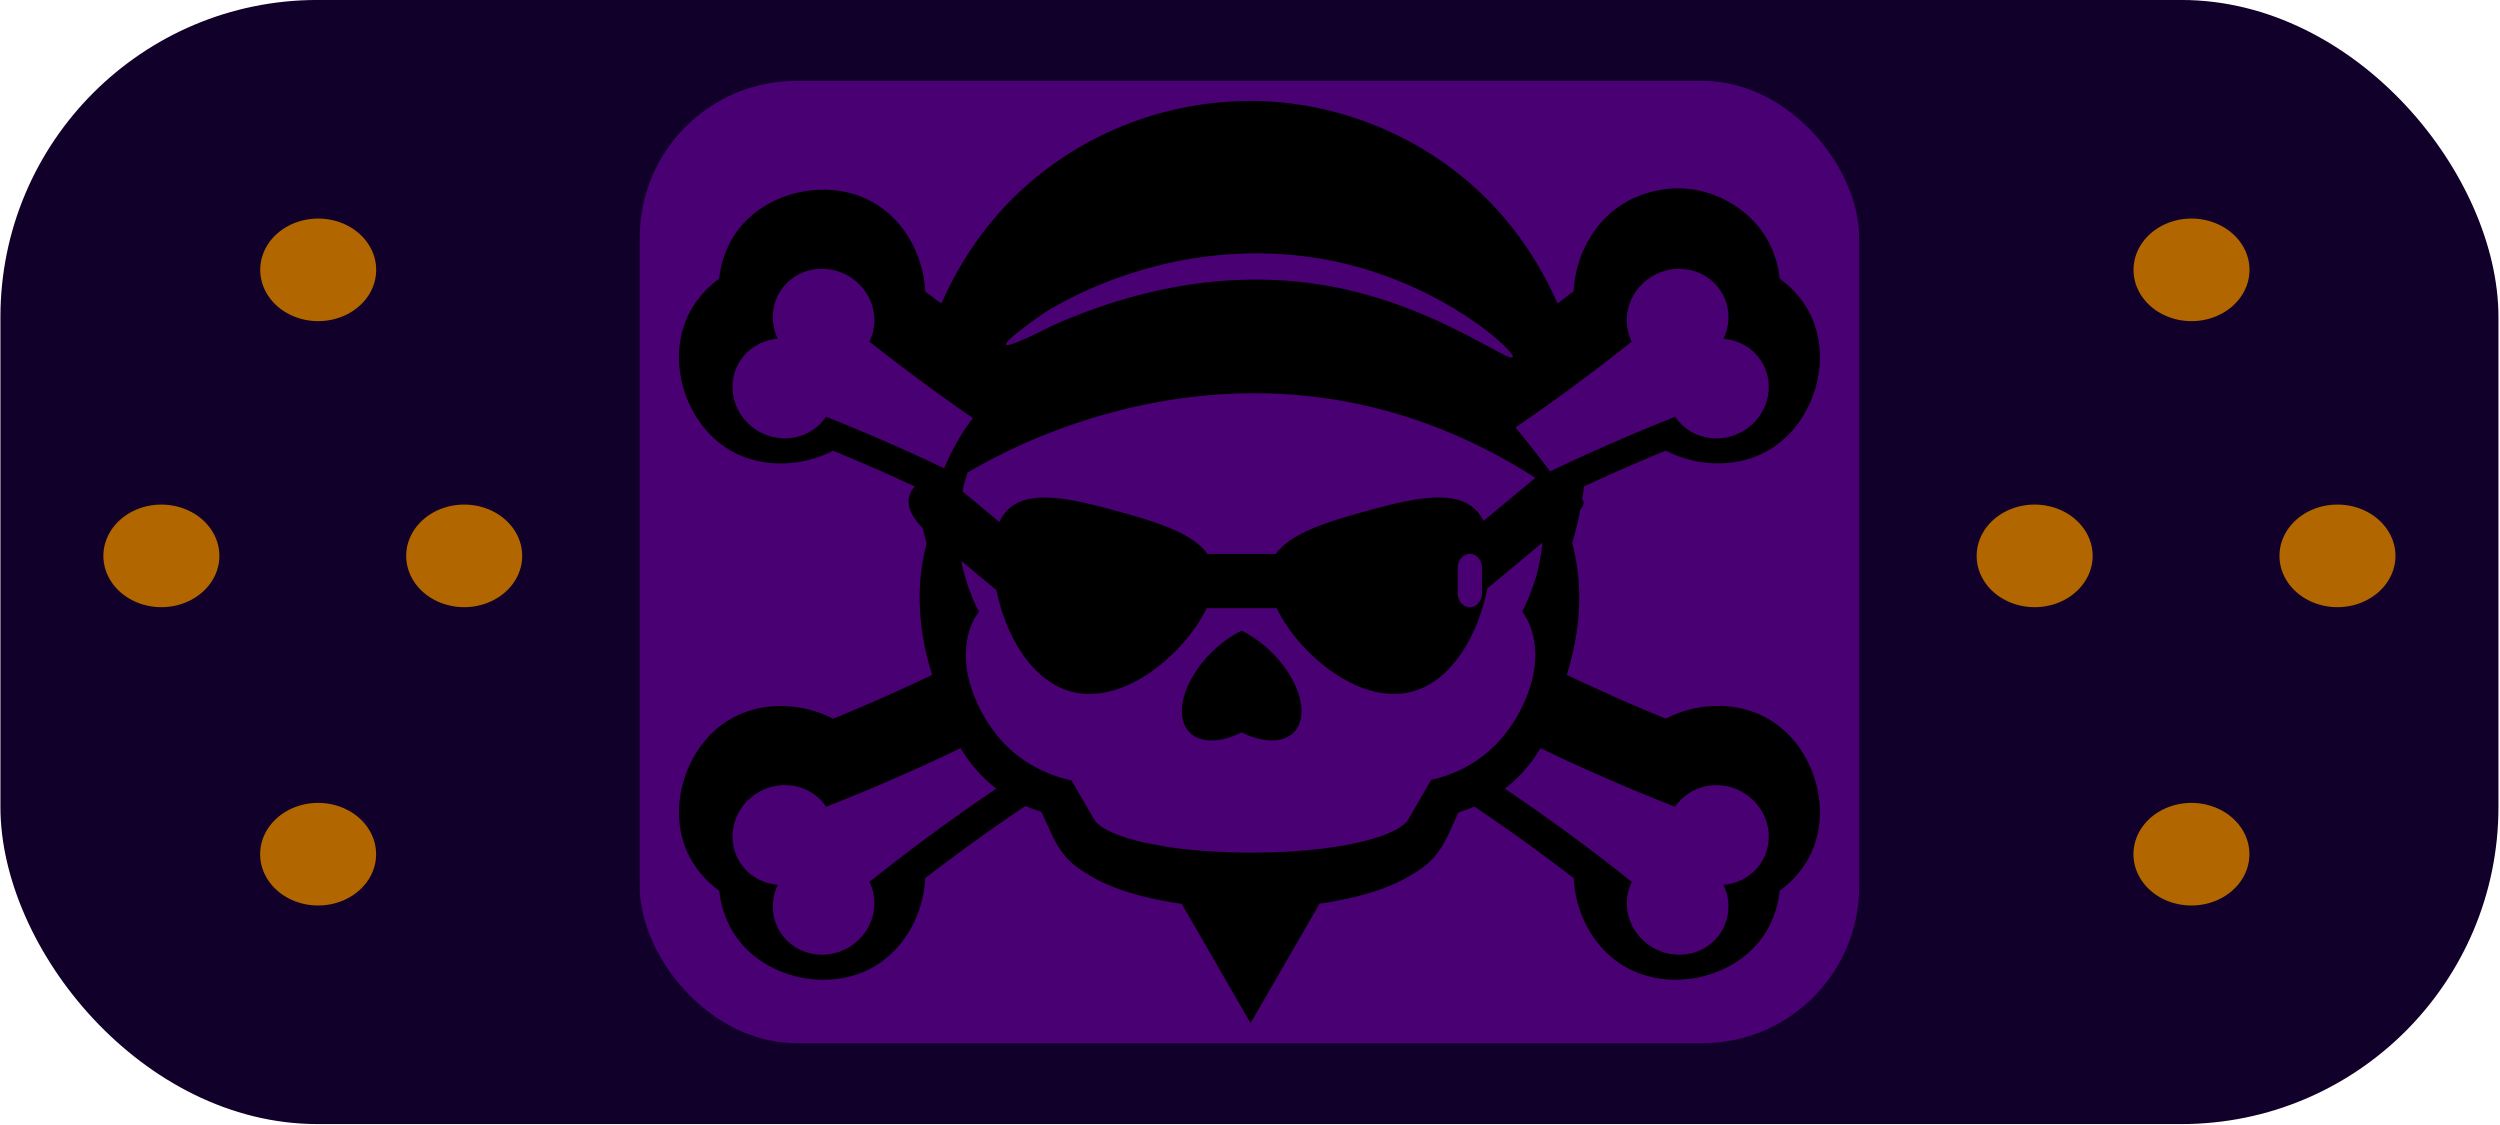 <svg xmlns="http://www.w3.org/2000/svg" height="90" width="200" viewBox="0 0 52.917 23.812"><g transform="translate(11.579 .022) scale(.282)"><rect ry="23.798" height="84.374" width="187.5" y="-.081" x="-41.028" fill="#110029"/><rect ry="11.764" height="72.23" width="91.533" y="5.991" x="6.955" fill="#490073"/><path style="isolation:auto;mix-blend-mode:normal" d="M52.726 7.496l-.015.007a3.981 5.035 0 0 0-.03.002c-6.375.009-12.743 2.491-17.486 7.073-2.324 2.243-4.24 5.033-5.596 8.13-.406-.308-.815-.607-1.219-.92-.115-2.673-1.546-5.314-3.858-6.65-3.498-2.02-8.603-.81-10.662 2.758a4.007 4.007 0 0 0-.001 0 7.535 7.535 0 0 0-.937 2.948 7.52 7.52 0 0 0-2.083 2.28 4.007 4.007 0 0 0-.001.004c-2.06 3.566-.554 8.59 2.943 10.609a4.007 4.007 0 0 0 .005.004c2.311 1.33 5.312 1.245 7.681.01a137.68 137.68 0 0 1 6.135 2.685 26.694 26.694 0 0 0 .001.004c-.62.68-.796 1.726.596 3.127a26.694 26.694 0 0 0 .298 1.137c-.92 3.402-.545 6.857.41 9.875a143.61 143.61 0 0 1-7.435 3.292c-2.371-1.236-5.375-1.321-7.686.015a4.007 4.007 0 0 0-.003 0c-3.497 2.017-5.002 7.045-2.941 10.61a4.007 4.007 0 0 0 .002.002c.522.904 1.248 1.67 2.085 2.285a7.553 7.553 0 0 0 .936 2.94 4.007 4.007 0 0 0 .003.005c2.06 3.567 7.164 4.778 10.66 2.759a4.007 4.007 0 0 0 .005-.003c2.308-1.336 3.737-3.978 3.852-6.648a143.66 143.66 0 0 1 7.518-5.418c.38.165.782.31 1.204.437l.752 1.642c.92 2.004 1.969 2.597 2.952 3.18.985.584 2.026.99 3.21 1.333a25.55 25.55 0 0 0 3.614.746l2.3 3.983 2.872 4.979 2.877-4.979 2.306-3.995a25.486 25.486 0 0 0 3.53-.734c1.183-.342 2.229-.749 3.21-1.332.985-.585 2.034-1.176 2.951-3.181l.739-1.611c.417-.12.814-.259 1.192-.418a142.57 142.57 0 0 1 7.452 5.366c.115 2.673 1.543 5.314 3.85 6.648a4.007 4.007 0 0 0 .006.002c3.496 2.018 8.602.81 10.66-2.757a4.007 4.007 0 0 0 .005-.006 7.479 7.479 0 0 0 .934-2.94 7.542 7.542 0 0 0 2.087-2.286 4.007 4.007 0 0 0 .001-.002c2.06-3.569.553-8.595-2.944-10.614-2.312-1.334-5.316-1.252-7.688-.015a141.9 141.9 0 0 1-7.435-3.293c.957-3.022 1.33-6.48.407-9.888a26.611 26.611 0 0 0 .61-2.505c.295-.362.306-.591.133-.8a26.611 26.611 0 0 0 .151-.948 142.48 142.48 0 0 1 6.137-2.686c2.371 1.236 5.37 1.32 7.68-.012a4.007 4.007 0 0 0 .006-.002c3.496-2.02 5.003-7.043 2.944-10.61a4.007 4.007 0 0 0-.002-.006c-.522-.9-1.247-1.667-2.084-2.28-.114-1.032-.417-2.044-.938-2.948a4.007 4.007 0 0 0-.001-.003c-1.31-2.27-3.854-3.74-6.437-3.819a8.001 8.001 0 0 0-4.222 1.065 4.007 4.007 0 0 0-.003 0c-2.311 1.337-3.742 3.974-3.858 6.648-.404.315-.812.613-1.218.922-1.357-3.099-3.275-5.888-5.598-8.132-4.753-4.589-11.132-7.073-17.519-7.073zm.946 11.447a28.57 28.57 0 0 1 4.822.473c4.579.855 8.222 2.733 10.586 4.3 2.387 1.585 3.53 2.856 3.41 3.014-.159.21-1.564-.709-4.031-1.95-2.446-1.228-6.011-2.788-10.295-3.477a30.77 30.77 0 0 0-4.52-.391 33.794 33.794 0 0 0-7.27.703c-3.514.72-6.38 1.843-8.431 2.736-2.086 1.068-3.37 1.613-3.48 1.432s.974-1.064 2.925-2.424c1.967-1.198 4.885-2.61 8.578-3.527a30.386 30.386 0 0 1 7.706-.89zm-33.153 1.156a3.848 3.71 30 0 1 .268.001 3.848 3.71 30 0 1 1.825.53 3.848 3.71 30 0 1 1.587 4.932 145.03 145.03 0 0 0 7.767 5.735 16.495 16.495 0 0 0-2.154 3.777 145.32 145.32 0 0 0-8.87-3.874 3.848 3.71 30 0 1-5.063 1.092 3.848 3.71 30 0 1-1.474-5.138 3.848 3.71 30 0 1 2.915-1.805 3.848 3.71 30 0 1 .105-3.432 3.848 3.71 30 0 1 3.094-1.818zm64.579.001l.009.006a3.71 3.848 60 0 1 3.091 1.819 3.71 3.848 60 0 1 .106 3.431 3.71 3.848 60 0 1 2.918 1.805 3.71 3.848 60 0 1-1.48 5.137 3.71 3.848 60 0 1-5.059-1.092 145.19 145.19 0 0 0-9.388 4.097 115.97 115.97 0 0 0-2.6-3.3 145 145 0 0 0 8.722-6.441 3.71 3.848 60 0 1 1.586-4.932 3.71 3.848 60 0 1 2.095-.53zm-31.576 9.34c6.298.072 13.4 1.699 20.654 6.343v.009l-3.886 3.234c-.623-1.269-1.778-1.75-3.284-1.763-1.577-.015-3.535.47-5.645 1.056-3.013.833-5.57 1.659-6.654 3.18h-5.14c-1.083-1.521-3.636-2.348-6.652-3.18-2.108-.583-4.067-1.067-5.646-1.052-1.533.014-2.706.509-3.32 1.834l-2.761-2.298a21.97 16.772 0 0 1 .085-.416c.02-.077.037-.155.058-.231a21.97 16.772 0 0 1 .071-.244c.051-.171.102-.343.16-.513 2.658-1.592 10.534-5.742 20.712-5.952.413-.009.829-.011 1.249-.006zm21.184 11.217c-.034.423-.093.845-.169 1.264a21.97 16.772 0 0 1-.033.166 13.22 13.22 0 0 1-.28 1.175 21.97 16.772 0 0 1-.1.296 14.13 14.13 0 0 1-.932 2.269c.132.176.247.36.35.546a4.422 4.422 0 0 1 .037.07c.1.189.186.38.254.574.537 1.535.423 3.172-.157 4.803a11.744 11.744 0 0 1-1.163 2.36c-.103.159-.218.315-.331.471a9.598 9.598 0 0 1-2.954 2.696l-.008.005a9.67 9.67 0 0 1-.813.423c-.083.038-.171.072-.257.108a9.67 9.67 0 0 1-1.518.513c-.08.02-.157.04-.237.058a9.67 9.67 0 0 1-.032.008v.001h-.003l-1.71 2.954c-.279.48-1.084.951-2.327 1.353-.828.268-1.85.506-3.037.694-.595.094-1.232.176-1.907.243-1.349.135-2.85.21-4.477.21h-.099c-1.507 0-2.892-.07-4.162-.187-.1-.01-.212-.013-.31-.023h-.003a33.464 33.464 0 0 1-1.902-.243h-.003c-.228-.036-.418-.081-.633-.12-.347-.065-.708-.126-1.022-.198a16.458 16.458 0 0 1-1.381-.376c-1.243-.402-2.048-.874-2.326-1.353l-1.698-2.928h-.004a9.801 9.801 0 0 1-.81-.203l-.029-.01a9.534 9.534 0 0 1-.647-.222c-.111-.04-.215-.087-.323-.13a10.126 10.126 0 0 1-1.162-.574l-.003.002a9.574 9.574 0 0 1-2.82-2.508l.003-.002a10.772 10.772 0 0 1-.904-1.396c-1.157-2.151-1.601-4.378-.884-6.423a4.521 4.521 0 0 1 .638-1.184 21.97 16.772 0 0 1-.62-1.374 13.742 13.742 0 0 1-.299-.866 21.97 16.772 0 0 1-.141-.456 13.742 13.742 0 0 1-.262-1.095 21.97 16.772 0 0 1-.004-.025l2.644 2.197c.66 3.28 2.558 6.768 5.564 7.598 3.997 1.103 8.587-2.862 10.212-6.248h5.256c1.626 3.386 6.214 7.35 10.21 6.248 3.043-.839 4.956-4.406 5.593-7.722zm-5.44.837c.506 0 .913.473.913 1.06v1.888c0 .588-.407 1.06-.913 1.06s-.91-.472-.91-1.06v-1.888c0-.587.405-1.06.91-1.06zm-17.13 5.768l-.025.012c-2.465 1.217-4.461 3.914-4.46 6.021 0 2.108 1.996 2.83 4.46 1.613l.03-.012.027.012c2.463 1.215 4.46.496 4.46-1.611s-1.996-4.803-4.46-6.019l-.026-.01zm-21.094 8.813a10.963 10.963 0 0 0 2.681 3.046 143.8 143.8 0 0 0-9.524 6.998 3.71 3.848 60 0 1-1.584 4.93 3.71 3.848 60 0 1-5.188-1.29 3.71 3.848 60 0 1-.105-3.43 3.71 3.848 60 0 1-2.917-1.807 3.71 3.848 60 0 1 1.475-5.138 3.71 3.848 60 0 1 5.065 1.092 143.3 143.3 0 0 0 10.097-4.401zm43.532.003A143.64 143.64 0 0 0 84.68 60.48a3.848 3.71 30 0 1 5.064-1.093 3.848 3.71 30 0 1 1.477 5.138 3.848 3.71 30 0 1-2.92 1.808 3.848 3.71 30 0 1-.104 3.427 3.848 3.71 30 0 1-5.189 1.289 3.848 3.71 30 0 1-1.584-4.931 143.89 143.89 0 0 0-9.527-6.998 10.951 10.951 0 0 0 2.679-3.042z"/><path d="M-17.176 16.326a4.353 3.85 0 0 0-4.352 3.85 4.353 3.85 0 0 0 4.352 3.85 4.353 3.85 0 0 0 4.352-3.85 4.353 3.85 0 0 0-4.352-3.85zm140.61 0a4.353 3.85 0 0 0-4.352 3.85 4.353 3.85 0 0 0 4.352 3.85 4.353 3.85 0 0 0 4.352-3.85 4.353 3.85 0 0 0-4.352-3.85zm-152.38 21.469a4.353 3.85 0 0 0-4.354 3.85 4.353 3.85 0 0 0 4.354 3.85 4.353 3.85 0 0 0 4.352-3.85 4.353 3.85 0 0 0-4.352-3.85zm22.727 0a4.353 3.85 0 0 0-4.352 3.85 4.353 3.85 0 0 0 4.352 3.85 4.353 3.85 0 0 0 4.354-3.85 4.353 3.85 0 0 0-4.354-3.85zm117.88 0a4.353 3.85 0 0 0-4.354 3.85 4.353 3.85 0 0 0 4.354 3.85 4.353 3.85 0 0 0 4.352-3.85 4.353 3.85 0 0 0-4.352-3.85zm22.727 0a4.353 3.85 0 0 0-4.352 3.85 4.353 3.85 0 0 0 4.352 3.85 4.353 3.85 0 0 0 4.354-3.85 4.353 3.85 0 0 0-4.354-3.85zm-151.57 22.391a4.353 3.85 0 0 0-4.352 3.85 4.353 3.85 0 0 0 4.352 3.851 4.353 3.85 0 0 0 4.352-3.85 4.353 3.85 0 0 0-4.352-3.851zm140.61 0a4.353 3.85 0 0 0-4.352 3.85 4.353 3.85 0 0 0 4.352 3.851 4.353 3.85 0 0 0 4.352-3.85 4.353 3.85 0 0 0-4.352-3.851z" fill="#b26600"/></g></svg>